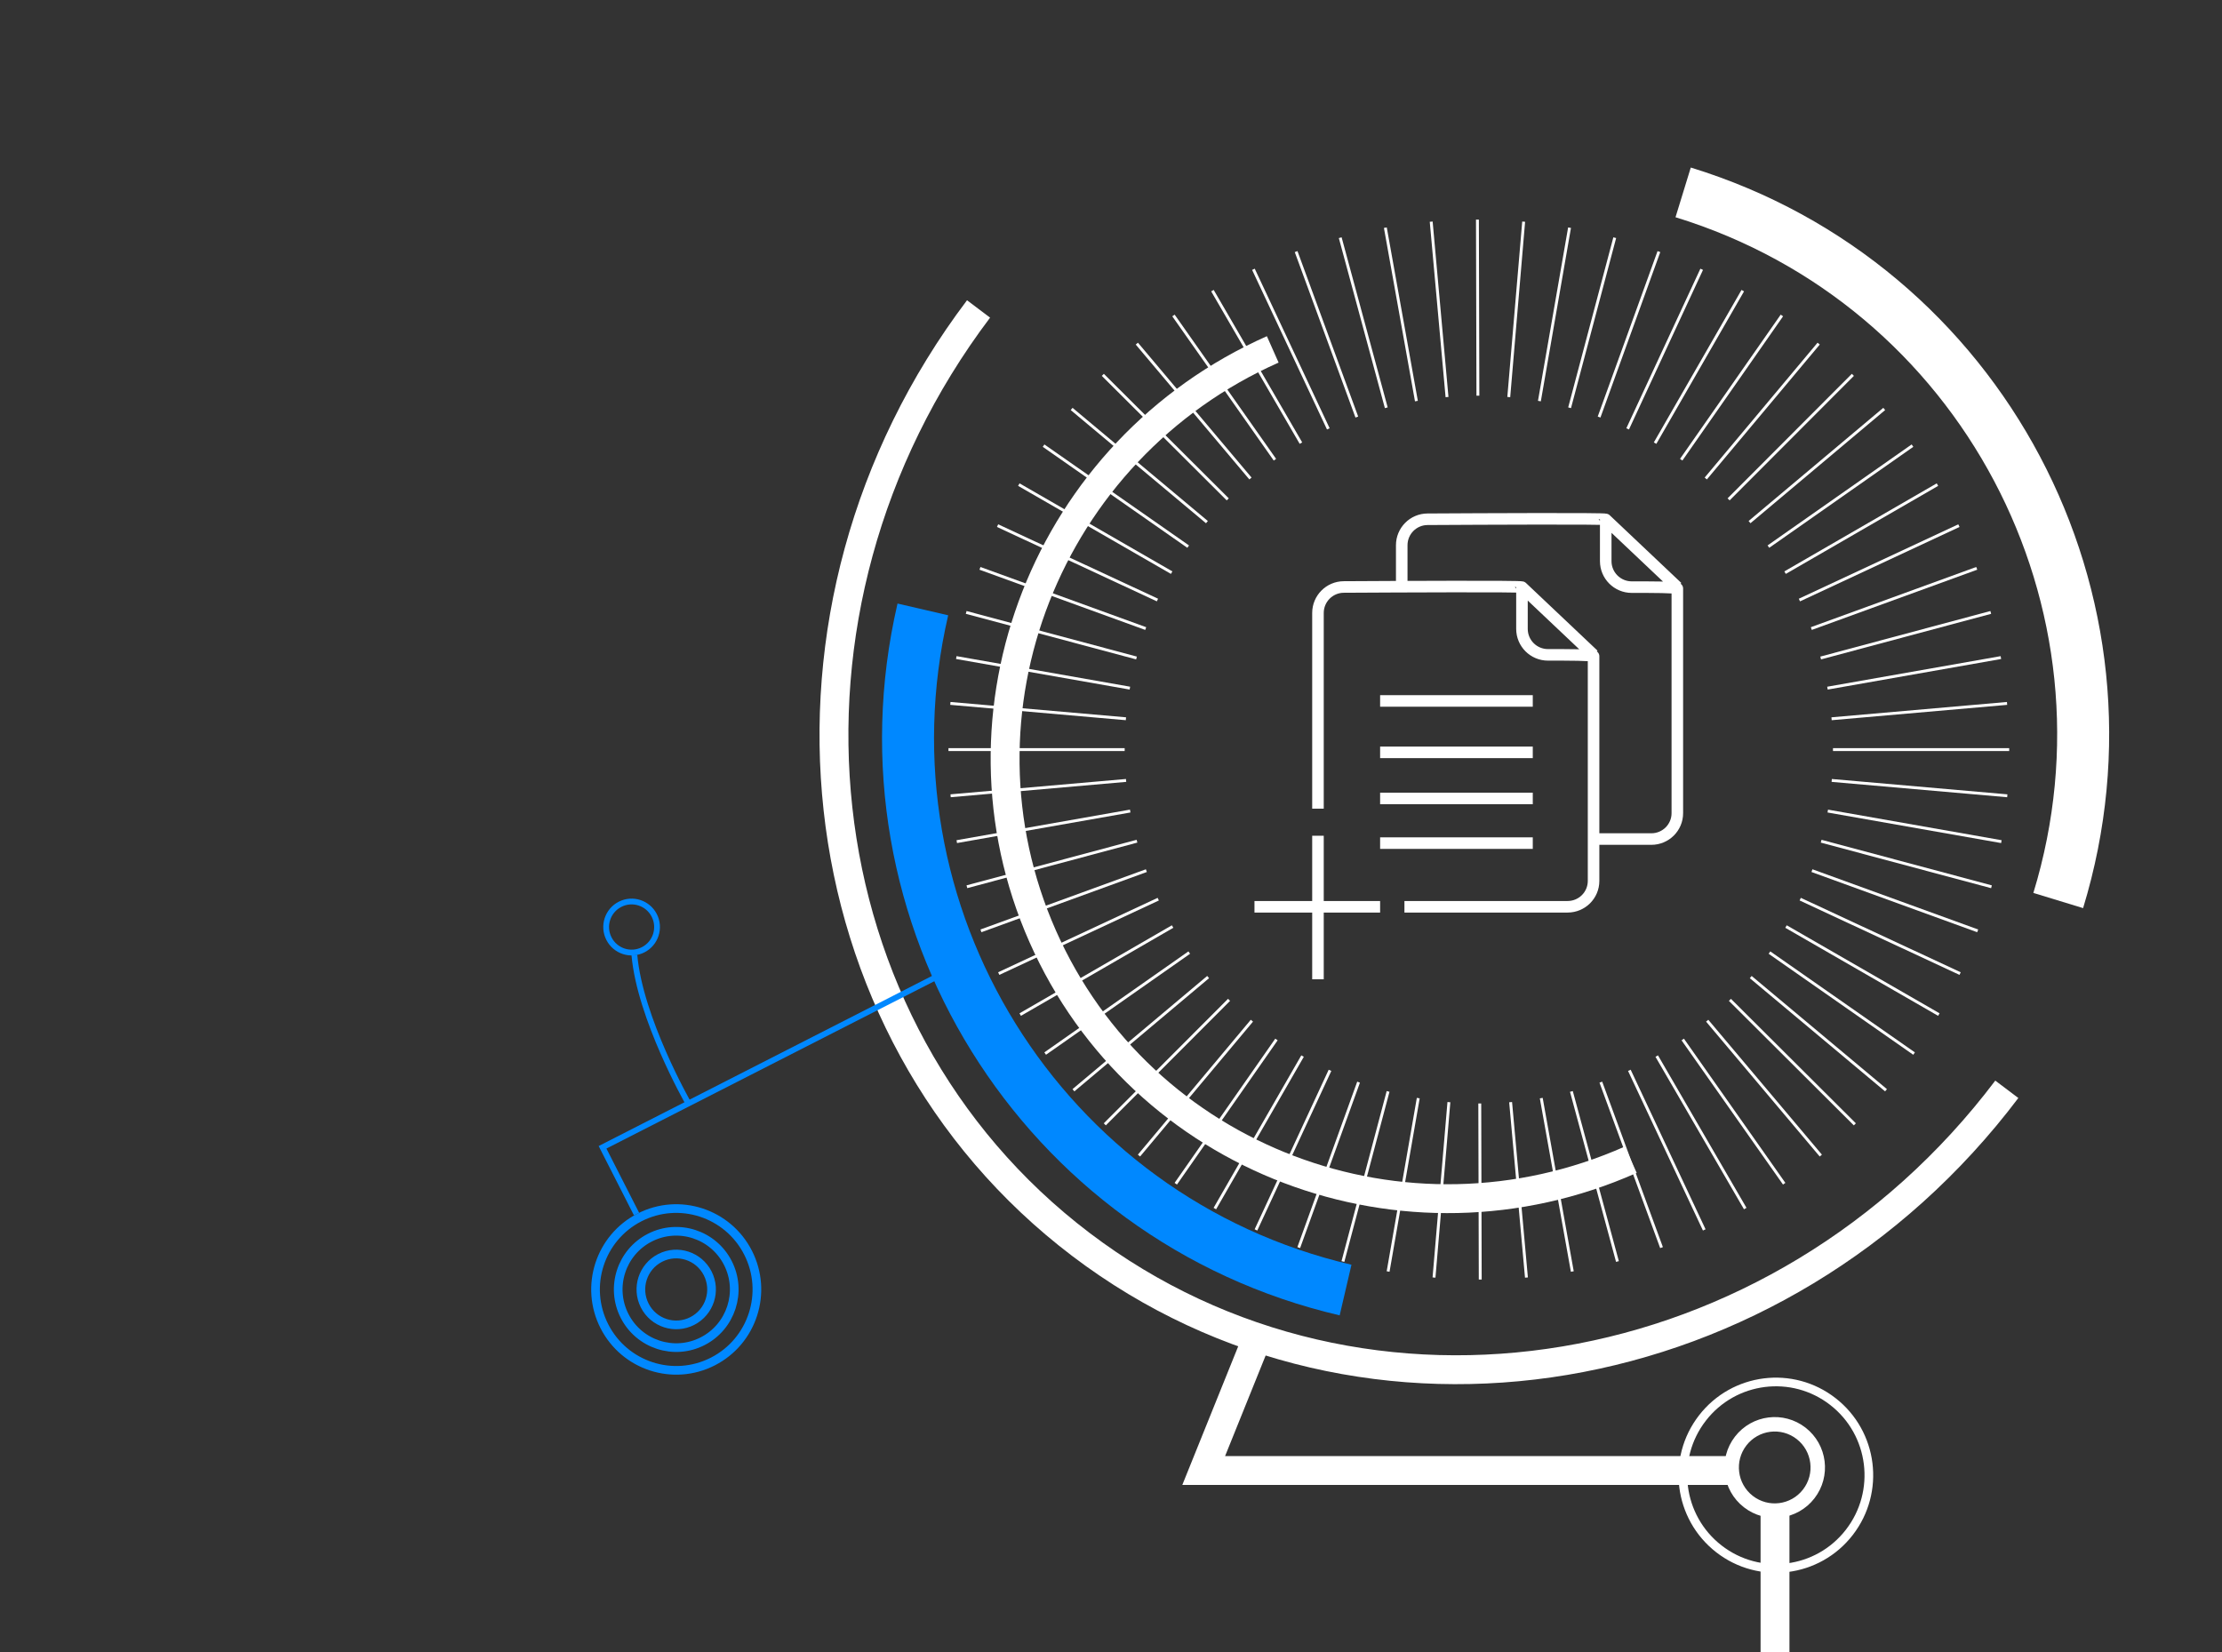 <svg width="359" height="267" viewBox="0 0 359 267" fill="none" xmlns="http://www.w3.org/2000/svg">
<rect x="0" y="0" width="359" height="267" fill="#333333" stroke="none"/>
<path d="M111.129 178.134C111.129 178.134 103.399 164.57 102.494 154.314" stroke="#0088FF" stroke-width="0.933"/>
<path d="M324.233 176.025C287.491 224.695 220.515 235.92 174.639 201.098C128.763 166.276 121.358 98.593 158.101 49.924" stroke="white" stroke-width="4.667"/>
<path d="M263.486 187.398C226.981 203.615 184.436 187.45 168.46 151.292C152.484 115.134 169.127 72.676 205.632 56.459" stroke="white" stroke-width="4.667"/>
<path d="M217.398 208.463C168.249 197.003 137.672 147.761 149.102 98.478" stroke="#0088FF" stroke-width="8.401" stroke-linejoin="round"/>
<path d="M271.939 31.089C320.187 45.908 347.319 97.139 332.54 145.518" stroke="white" stroke-width="8.401" stroke-linejoin="round"/>
<path d="M153.058 156.961L97.35 185.395L102.845 196.187" stroke="#0088FF" stroke-width="0.933"/>
<path d="M100.909 212.64C103.263 217.263 108.909 219.096 113.517 216.737C118.126 214.377 119.955 208.717 117.601 204.094C115.247 199.47 109.601 197.637 104.993 199.997C100.385 202.356 98.555 208.016 100.909 212.64Z" stroke="#0088FF" stroke-width="1.4"/>
<path d="M97.647 214.309C100.921 220.739 108.772 223.288 115.182 220.006C121.591 216.725 124.136 208.853 120.862 202.424C117.588 195.995 109.737 193.445 103.327 196.727C96.918 200.008 94.373 207.88 97.647 214.309Z" stroke="#0088FF" stroke-width="1.4"/>
<path d="M280 237.625L194.477 237.625L202.438 217.879" stroke="white" stroke-width="4.667"/>
<path d="M286.782 244L286.782 267" stroke="white" stroke-width="4.667"/>
<path d="M277.705 250.278C284.257 255.382 293.695 254.194 298.785 247.623C303.875 241.052 302.69 231.589 296.138 226.485C289.586 221.382 280.148 222.57 275.057 229.141C269.967 235.711 271.153 245.175 277.705 250.278Z" stroke="white" stroke-width="1.4"/>
<path d="M282.468 242.639C285.5 245.001 289.87 244.452 292.227 241.409C294.584 238.367 294.035 233.986 291.002 231.623C287.969 229.261 283.6 229.81 281.242 232.853C278.885 235.896 279.435 240.277 282.468 242.639Z" stroke="white" stroke-width="2.334"/>
<path d="M104.169 210.97C105.604 213.788 109.043 214.904 111.85 213.467C114.657 212.029 115.773 208.581 114.338 205.764C112.903 202.947 109.464 201.83 106.657 203.268C103.85 204.705 102.735 208.153 104.169 210.97Z" stroke="#0088FF" stroke-width="1.4"/>
<path d="M98.384 151.676C99.417 153.705 101.894 154.509 103.916 153.474C105.937 152.439 106.74 149.956 105.707 147.927C104.674 145.898 102.197 145.094 100.176 146.129C98.154 147.164 97.351 149.647 98.384 151.676Z" stroke="#0088FF" stroke-width="0.933"/>
<path d="M238.778 63.943L238.703 35.492" stroke="white" stroke-width="0.467"/>
<path d="M239.156 206.768L239.081 178.316" stroke="white" stroke-width="0.467"/>
<path d="M233.79 64.163L231.233 35.819" stroke="white" stroke-width="0.467"/>
<path d="M246.622 206.444L244.065 178.1" stroke="white" stroke-width="0.467"/>
<path d="M228.844 64.813L223.826 36.793" stroke="white" stroke-width="0.467"/>
<path d="M254.032 205.468L249.015 177.448" stroke="white" stroke-width="0.467"/>
<path d="M223.976 65.892L216.535 38.41" stroke="white" stroke-width="0.467"/>
<path d="M261.325 203.852L253.884 176.37" stroke="white" stroke-width="0.467"/>
<path d="M219.217 67.393L209.409 40.657" stroke="white" stroke-width="0.467"/>
<path d="M268.449 201.605L258.642 174.869" stroke="white" stroke-width="0.467"/>
<path d="M214.61 69.302L202.511 43.516" stroke="white" stroke-width="0.467"/>
<path d="M275.349 198.744L263.249 172.958" stroke="white" stroke-width="0.467"/>
<path d="M210.188 71.606L195.889 46.966" stroke="white" stroke-width="0.467"/>
<path d="M281.97 195.295L267.671 170.655" stroke="white" stroke-width="0.467"/>
<path d="M205.984 74.287L189.594 50.98" stroke="white" stroke-width="0.467"/>
<path d="M288.264 191.281L271.873 167.975" stroke="white" stroke-width="0.467"/>
<path d="M202.033 77.324L183.676 55.529" stroke="white" stroke-width="0.467"/>
<path d="M294.182 186.735L275.825 164.939" stroke="white" stroke-width="0.467"/>
<path d="M198.362 80.693L178.179 60.574" stroke="white" stroke-width="0.467"/>
<path d="M299.68 181.687L279.496 161.569" stroke="white" stroke-width="0.467"/>
<path d="M194.998 84.373L173.142 66.084" stroke="white" stroke-width="0.467"/>
<path d="M304.716 176.178L282.859 157.889" stroke="white" stroke-width="0.467"/>
<path d="M191.971 88.331L168.607 72.012" stroke="white" stroke-width="0.467"/>
<path d="M309.25 170.252L285.887 153.932" stroke="white" stroke-width="0.467"/>
<path d="M189.3 92.537L164.607 78.31" stroke="white" stroke-width="0.467"/>
<path d="M313.252 163.949L288.56 149.723" stroke="white" stroke-width="0.467"/>
<path d="M187.007 96.962L161.174 84.938" stroke="white" stroke-width="0.467"/>
<path d="M316.687 157.322L290.854 145.297" stroke="white" stroke-width="0.467"/>
<path d="M185.108 101.572L158.33 91.841" stroke="white" stroke-width="0.467"/>
<path d="M319.528 150.421L292.75 140.689" stroke="white" stroke-width="0.467"/>
<path d="M183.621 106.327L156.103 98.963" stroke="white" stroke-width="0.467"/>
<path d="M321.756 143.297L294.237 135.933" stroke="white" stroke-width="0.467"/>
<path d="M182.552 111.197L154.504 106.257" stroke="white" stroke-width="0.467"/>
<path d="M323.354 136.003L295.306 131.062" stroke="white" stroke-width="0.467"/>
<path d="M181.913 116.146L153.547 113.666" stroke="white" stroke-width="0.467"/>
<path d="M324.31 128.594L295.944 126.114" stroke="white" stroke-width="0.467"/>
<path d="M181.709 121.129L153.241 121.129" stroke="white" stroke-width="0.467"/>
<path d="M324.617 121.129L296.149 121.129" stroke="white" stroke-width="0.467"/>
<path d="M181.939 126.113L153.586 128.592" stroke="white" stroke-width="0.467"/>
<path d="M324.271 113.667L295.918 116.147" stroke="white" stroke-width="0.467"/>
<path d="M182.604 131.061L154.582 136.002" stroke="white" stroke-width="0.467"/>
<path d="M323.276 106.26L295.254 111.2" stroke="white" stroke-width="0.467"/>
<path d="M183.698 135.929L156.219 143.292" stroke="white" stroke-width="0.467"/>
<path d="M321.64 98.964L294.16 106.328" stroke="white" stroke-width="0.467"/>
<path d="M185.213 140.688L158.486 150.42" stroke="white" stroke-width="0.467"/>
<path d="M319.374 91.839L292.647 101.571" stroke="white" stroke-width="0.467"/>
<path d="M187.134 145.298L161.364 157.323" stroke="white" stroke-width="0.467"/>
<path d="M316.492 84.939L290.723 96.964" stroke="white" stroke-width="0.467"/>
<path d="M189.451 149.723L164.834 163.949" stroke="white" stroke-width="0.467"/>
<path d="M313.025 78.311L288.408 92.537" stroke="white" stroke-width="0.467"/>
<path d="M192.143 153.93L168.866 170.249" stroke="white" stroke-width="0.467"/>
<path d="M308.992 72.01L285.715 88.329" stroke="white" stroke-width="0.467"/>
<path d="M195.193 157.886L173.433 176.175" stroke="white" stroke-width="0.467"/>
<path d="M304.427 66.081L282.667 84.369" stroke="white" stroke-width="0.467"/>
<path d="M198.576 161.566L178.499 181.685" stroke="white" stroke-width="0.467"/>
<path d="M299.361 60.573L279.284 80.692" stroke="white" stroke-width="0.467"/>
<path d="M202.265 164.937L184.023 186.732" stroke="white" stroke-width="0.467"/>
<path d="M293.835 55.526L275.594 77.322" stroke="white" stroke-width="0.467"/>
<path d="M206.234 167.974L189.967 191.28" stroke="white" stroke-width="0.467"/>
<path d="M287.894 50.978L271.627 74.285" stroke="white" stroke-width="0.467"/>
<path d="M210.449 170.656L196.28 195.296" stroke="white" stroke-width="0.467"/>
<path d="M281.575 46.967L267.406 71.607" stroke="white" stroke-width="0.467"/>
<path d="M214.884 172.959L202.921 198.745" stroke="white" stroke-width="0.467"/>
<path d="M274.937 43.516L262.974 69.302" stroke="white" stroke-width="0.467"/>
<path d="M219.5 174.867L209.834 201.603" stroke="white" stroke-width="0.467"/>
<path d="M268.024 40.655L258.358 67.391" stroke="white" stroke-width="0.467"/>
<path d="M224.266 176.367L216.971 203.85" stroke="white" stroke-width="0.467"/>
<path d="M260.888 38.409L253.593 65.892" stroke="white" stroke-width="0.467"/>
<path d="M229.142 177.447L224.272 205.467" stroke="white" stroke-width="0.467"/>
<path d="M253.585 36.792L248.716 64.812" stroke="white" stroke-width="0.467"/>
<path d="M234.093 178.099L231.687 206.442" stroke="white" stroke-width="0.467"/>
<path d="M246.172 35.818L243.766 64.161" stroke="white" stroke-width="0.467"/>
<path d="M226.909 146.53H253.266C255.586 146.53 257.467 144.667 257.467 142.347C257.467 132.14 257.467 106.739 257.467 106.04C257.467 105.821 252.447 105.821 252.447 105.821C252.447 105.821 252.447 105.821 252.447 105.821H250.099C247.779 105.821 245.898 103.942 245.898 101.622C245.898 98.589 245.898 95.004 245.898 94.878M245.898 94.878C245.898 94.708 225.972 94.803 217.106 94.853C214.798 94.866 212.939 96.742 212.939 99.051V130.675M245.898 94.878L257.467 105.821M247.645 113.263H222.98M247.645 121.58H222.98M247.645 129.021H222.98M247.645 136.244H222.98M212.939 135.052V158.251M222.98 146.53H202.681" stroke="white" stroke-width="1.867"/>
<path d="M257.685 135.586H266.8C269.119 135.586 271 133.723 271 131.403C271 121.196 271 95.795 271 95.096C271 94.877 265.98 94.877 265.98 94.877C265.98 94.877 265.98 94.877 265.98 94.877H263.632C261.312 94.877 259.432 92.998 259.432 90.678C259.432 87.645 259.432 84.06 259.432 83.934M259.432 83.934C259.432 83.764 239.505 83.859 230.64 83.909C228.331 83.922 226.473 85.798 226.473 88.107V94.877M259.432 83.934L271 94.877" stroke="white" stroke-width="1.867"/>
</svg>
